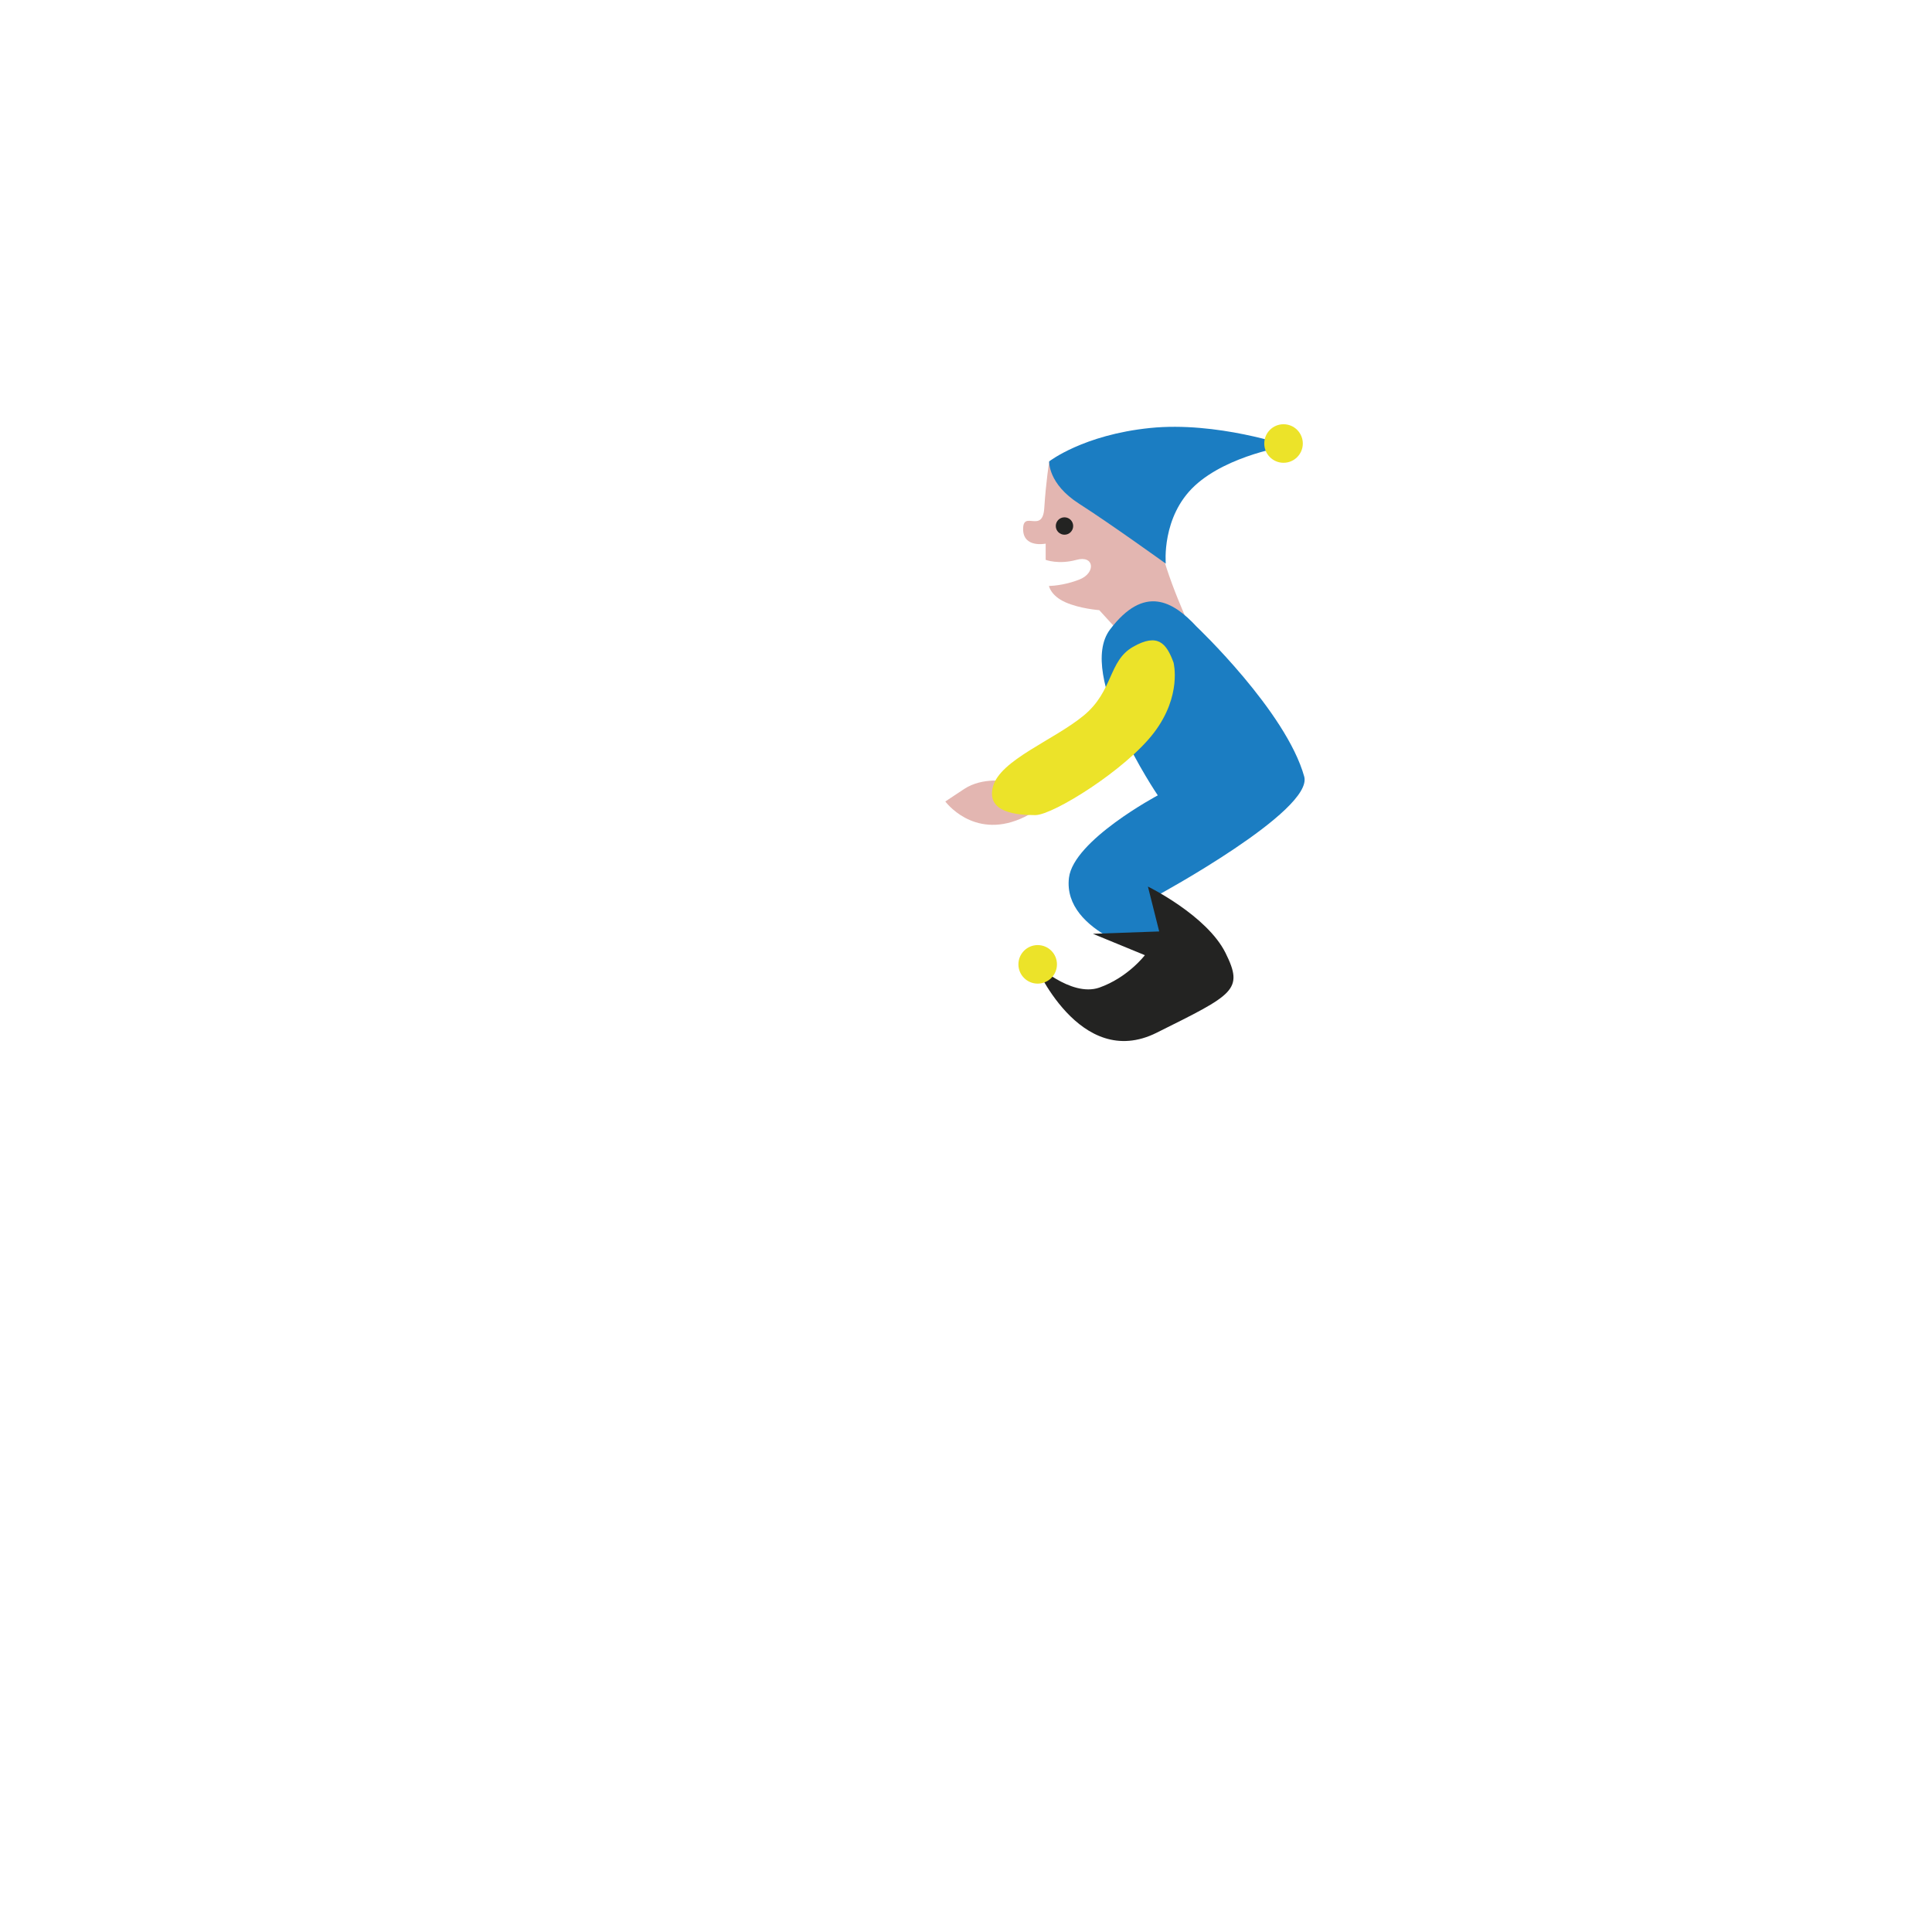 <?xml version="1.0" encoding="utf-8"?>
<!-- Generator: Adobe Illustrator 25.0.0, SVG Export Plug-In . SVG Version: 6.00 Build 0)  -->
<svg version="1.1" id="Layer_1" xmlns="http://www.w3.org/2000/svg" xmlns:xlink="http://www.w3.org/1999/xlink" x="0px" y="0px"
	 viewBox="0 0 822 822" style="enable-background:new 0 0 822 822;" xml:space="preserve">
<style type="text/css">
	.st0{fill:#E3B6B1;}
	.st1{fill:#1B7DC2;}
	.st2{fill:#232322;}
	.st3{fill:#ECE329;}
</style>
<g id="Elf_Blue">
	<g>
		<path class="st0" d="M507.7,269.9c0,0-12.4-26.1-14.5-40.6s-4.8-33-4.8-33h-42c0,0-1.4,8.9-2.1,19.9s-9,0.7-9,8.9s9.6,6.2,9.6,6.2
			v6.9c0,0,5.5,2.1,13.1,0c7.6-2.1,8.3,5.5,1.4,8.3s-13.1,2.8-13.1,2.8s0.7,4.1,6.9,6.9s14.5,3.4,14.5,3.4l20.7,22.7L507.7,269.9z"
			/>
		<path class="st1" d="M509.1,266.6c0,0,38.1,36.1,45.8,63.8c4,14.5-62.5,50.6-62.5,50.6s30.1,19.2,26.3,33.9s-27.7,22.8-36.2,21.3
			c-8.5-1.5-9-0.5-7.5-7.4s16.5-22.3,16.5-22.3s-39.5-9.1-36.7-33c1.9-16,37.8-35.1,37.8-35.1s-34.9-51.4-20.3-70.6
			S499.1,255.8,509.1,266.6z"/>
		<path class="st1" d="M446.4,196.3c0,0,14.5-11.3,42.9-14.2s58.7,7.6,58.7,7.6s-25.5,3.8-39.7,17c-14.2,13.2-12.3,33.1-12.3,33.1
			s-23.6-17-36.9-25.5S446.4,196.3,446.4,196.3z"/>
		<path class="st2" d="M465,397.3l22.1,9.1c0,0-7.2,9.5-19.4,13.8c-12.2,4.2-27.7-10.6-27.7-10.6s19.2,46.2,52.1,29.8
			s37.2-18.1,29.3-34c-8-16-33-28.2-33-28.2l4.8,19.1L465,397.3z"/>
		<path class="st0" d="M428.8,332.5c0,0-10.6-2.1-18.6,3.2c-8,5.3-8,5.3-8,5.3s11.7,16,31.9,7.4S428.8,332.5,428.8,332.5z"/>
		<path class="st3" d="M499.3,281.9c0,0,3.7,14-8.3,29.8s-43,35.1-50.5,35.1s-21.1-0.9-18-12.2c3.1-11.3,25.7-19.6,38.5-30.1
			c12.8-10.5,10.5-23.3,21.1-29.3C492.6,269.2,496.3,273.7,499.3,281.9z"/>
		<ellipse class="st2" cx="452.9" cy="223.8" rx="3.7" ry="3.7"/>
		<ellipse class="st3" cx="546.1" cy="188.7" rx="8.2" ry="8.2"/>
		<ellipse class="st3" cx="441.5" cy="410.3" rx="8.2" ry="8.2"/>
	</g>
</g>
</svg>
